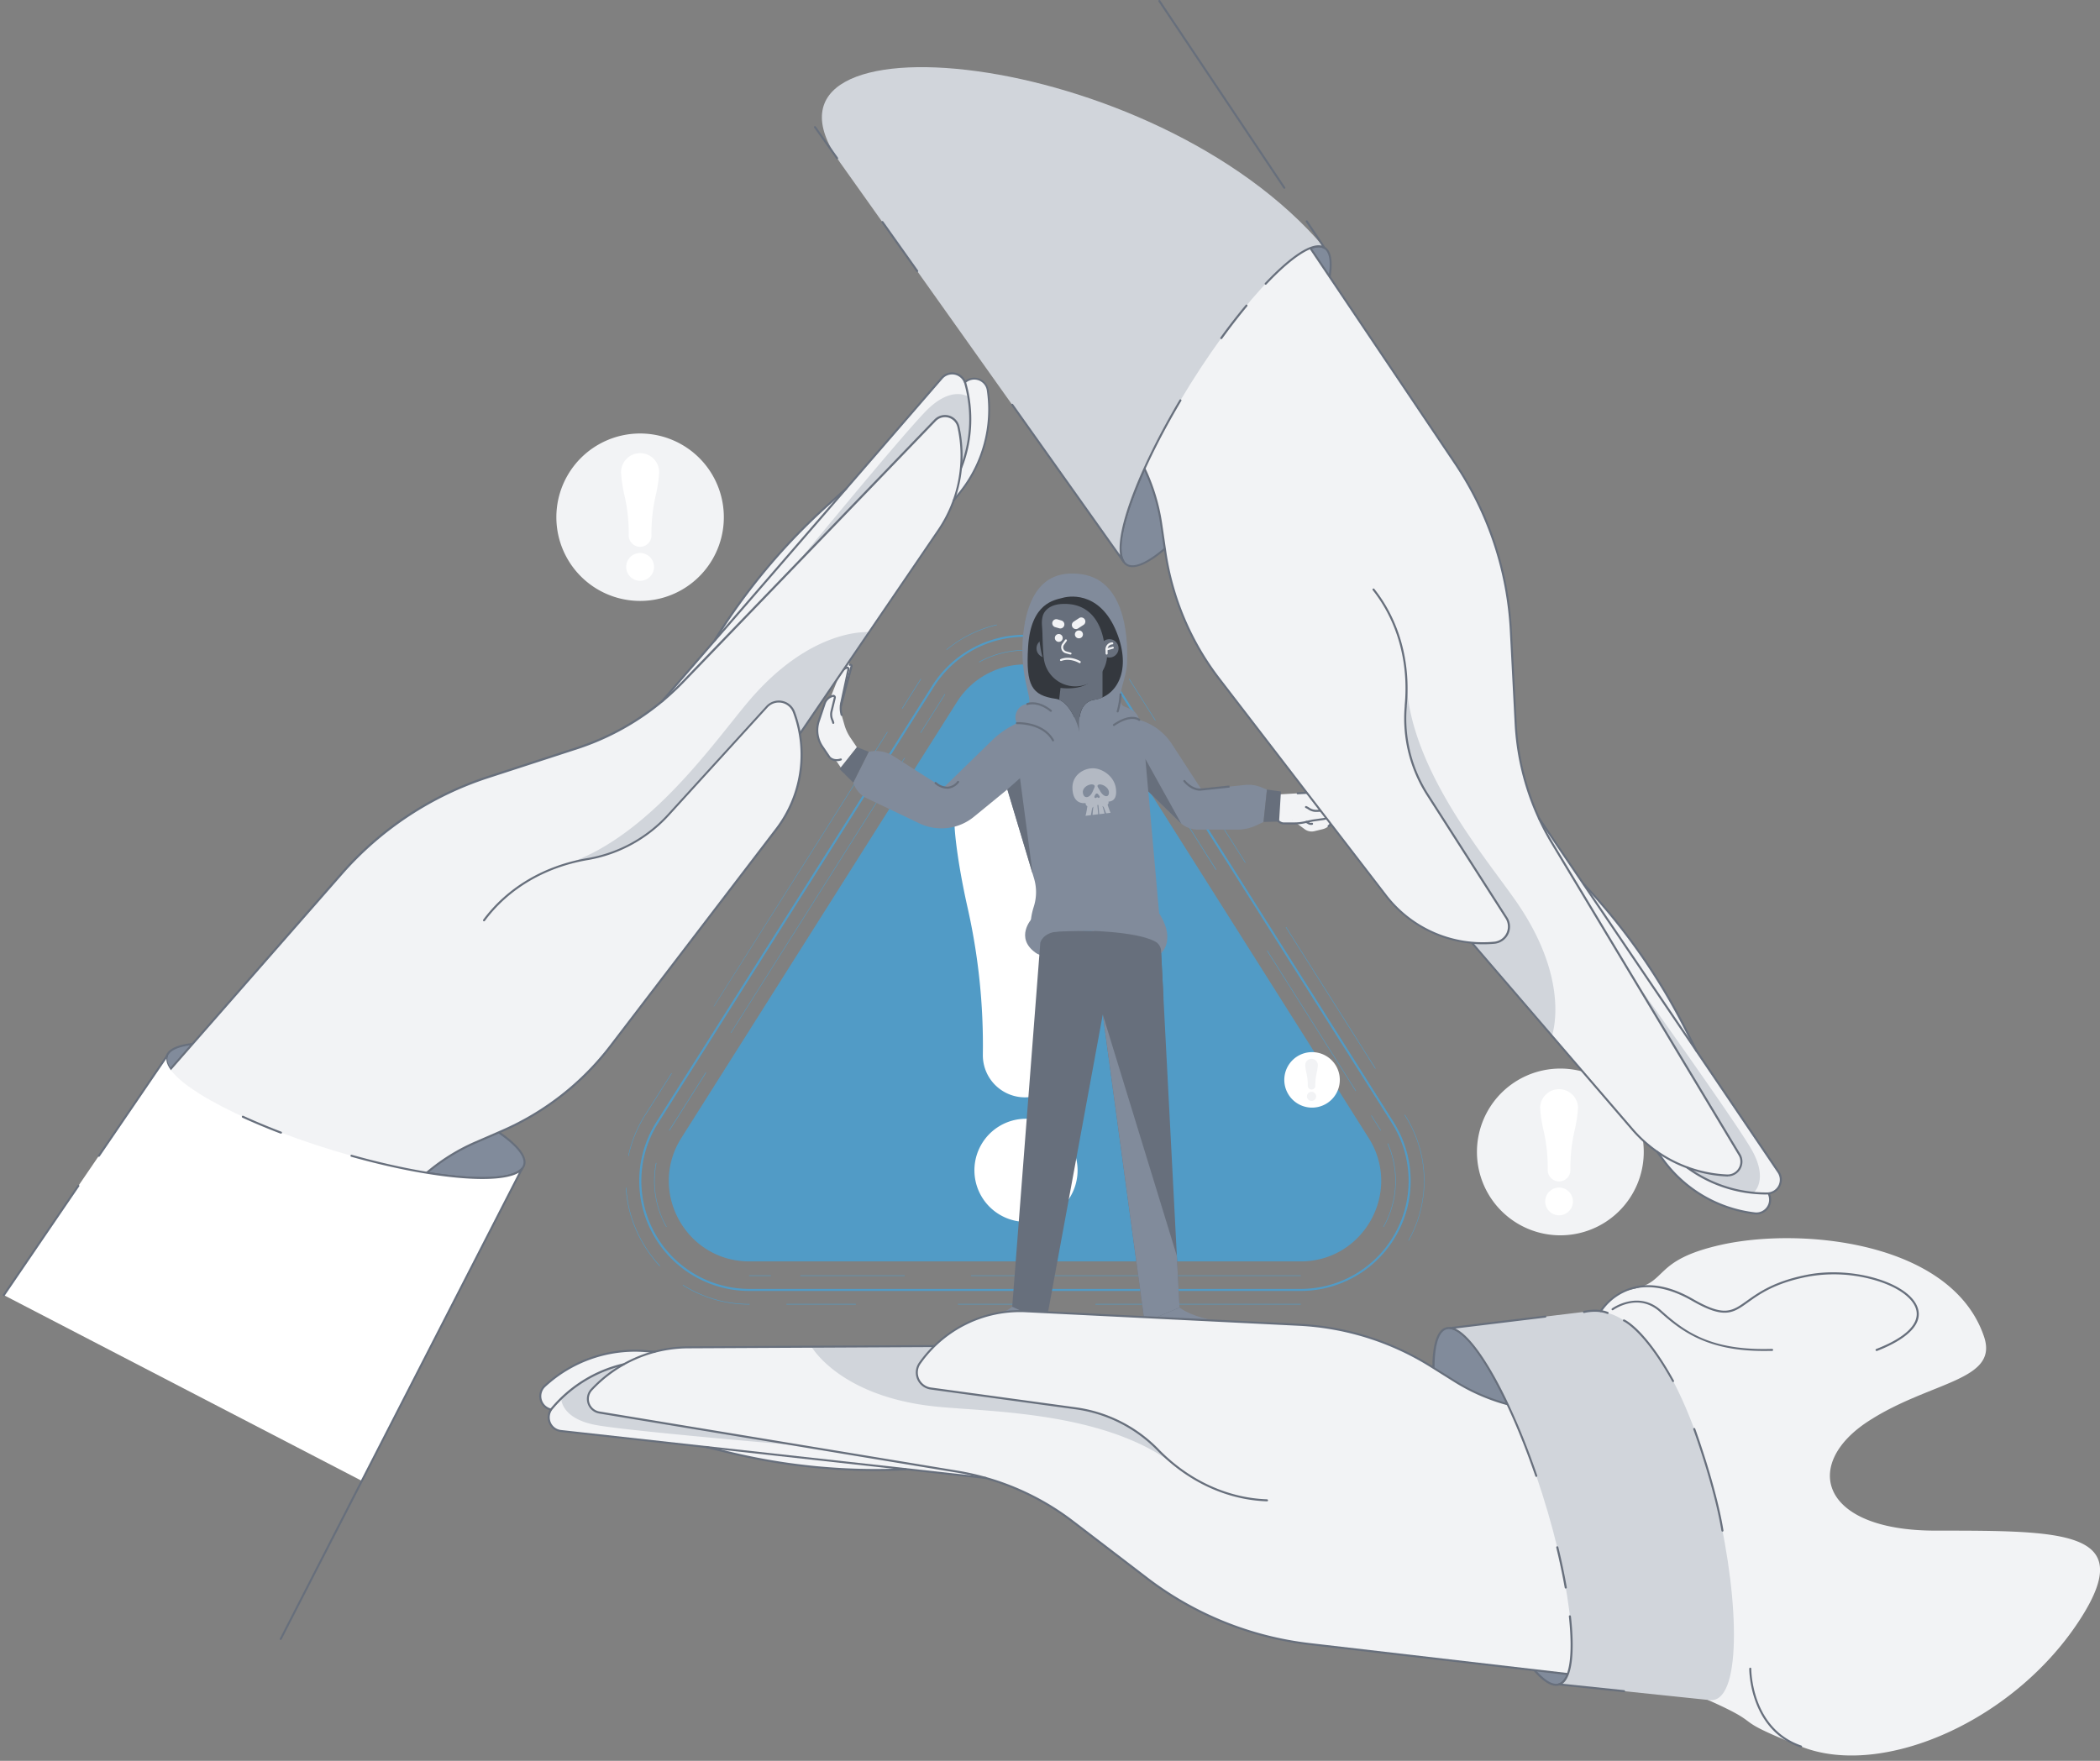 <svg width="217" height="182" fill="none" xmlns="http://www.w3.org/2000/svg"><rect width="100%" height="100%" fill="#808080" stroke="none"/><g clip-path="url(#clip0_8179_31689)"><path d="M161.105 127.683a8.618 8.618 0 1 0 0-17.234 8.618 8.618 0 0 0 0 17.234z" fill="#F2F3F5"/><path d="M163.063 114.476a1.956 1.956 0 0 0-1.959-1.895 1.96 1.96 0 0 0-1.958 1.895c.05.819.174 1.631.368 2.428.3 1.333.441 2.698.42 4.064v.019c.012.302.141.587.36.796a1.167 1.167 0 0 0 1.621 0c.218-.209.347-.494.36-.796v-.019c-.02-1.366.121-2.731.419-4.064.195-.797.318-1.609.369-2.428zm-1.958 11.138a1.432 1.432 0 1 0 0-2.864 1.432 1.432 0 0 0 0 2.864z" fill="#fff"/><path d="M66.144 62.112a8.653 8.653 0 1 0 0-17.306 8.653 8.653 0 0 0 0 17.306z" fill="#F2F3F5"/><path d="M102.331 32.818a.105.105 0 0 1-.049-.011.097.097 0 0 1-.037-.033l-3.935-5.54a.105.105 0 0 1 .101-.171.105.105 0 0 1 .069.049l3.934 5.54c.016.023.023.05.019.078a.112.112 0 0 1-.042.069.108.108 0 0 1-.06.019z" fill="#676F7C"/><path d="M98.887 72.55l-28.48 45.069c-3.498 5.536.48 12.763 7.025 12.763h56.964c6.55 0 10.533-7.227 7.03-12.765l-28.478-45.068a8.313 8.313 0 0 0-7.031-3.872 8.318 8.318 0 0 0-7.03 3.874z" fill="#519BC6"/><path d="M134.396 133.434H77.432a11.37 11.37 0 0 1-9.615-17.45l28.48-45.068a11.372 11.372 0 0 1 19.233 0l28.479 45.068a11.374 11.374 0 0 1-9.617 17.45h.004zM105.917 65.82a11.11 11.11 0 0 0-9.433 5.203L68 116.095a11.165 11.165 0 0 0 9.433 17.13h56.964a11.16 11.16 0 0 0 9.776-5.779 11.164 11.164 0 0 0-.343-11.351L115.35 71.027a11.107 11.107 0 0 0-9.433-5.207z" fill="#519BC6"/><path d="M113.212 84.839a7.295 7.295 0 0 0-14.59 0c0 1.589.51 5.221 1.375 9.036a64.727 64.727 0 0 1 1.564 15.126v.067a4.353 4.353 0 0 0 4.356 4.356 4.356 4.356 0 0 0 4.356-4.356v-.067a64.783 64.783 0 0 1 1.566-15.134c.863-3.807 1.373-7.44 1.373-9.028zm-7.295 41.456a5.33 5.33 0 1 0 0-10.658 5.33 5.33 0 0 0 0 10.658z" fill="#fff"/><path d="M134.396 134.833h-21.184a.03.03 0 0 1-.01-.002.02.02 0 0 1-.009-.005.015.015 0 0 1-.006-.009c-.002-.003-.002-.006-.002-.01 0-.007.002-.014.008-.019a.027.027 0 0 1 .019-.008h21.184a.027.027 0 0 1 .027.027l-.002.01a.015.015 0 0 1-.006.009.04.04 0 0 1-.009.005.036.036 0 0 1-.01.002zm-26.521 0h-8.869a.025.025 0 0 1-.018-.008.026.026 0 0 1-.007-.018l.001-.01a.033.033 0 0 1 .005-.009.076.076 0 0 1 .009-.006.035.035 0 0 1 .01-.002h8.869a.027.027 0 0 1 .027.027c0 .004 0 .007-.002.01a.015.015 0 0 1-.006.009.02.02 0 0 1-.009.005.036.036 0 0 1-.01.002zm-19.453 0h-7.14a.025.025 0 0 1-.017-.008.026.026 0 0 1-.007-.018l.001-.01a.033.033 0 0 1 .005-.009.076.076 0 0 1 .009-.006.035.035 0 0 1 .01-.002h7.14l.01.002a.068.068 0 0 1 .008.006.033.033 0 0 1 .005.009.023.023 0 0 1 .002.01.025.025 0 0 1-.008.018.025.025 0 0 1-.018.008zm-10.983 0a12.742 12.742 0 0 1-6.878-1.979.029.029 0 0 1-.007-.018c0-.007.003-.013.007-.018a.032.032 0 0 1 .019-.007c.007 0 .013.003.019.007a12.686 12.686 0 0 0 6.833 1.966c.007 0 .014.003.02.008a.027.027 0 0 1 .007.02.022.022 0 0 1-.01.015.028.028 0 0 1-.017.006h.007zm56.957-2.954h-34.042a.029.029 0 0 1-.018-.007.024.024 0 0 1-.007-.018.016.016 0 0 1 .001-.01.02.02 0 0 1 .005-.009.024.024 0 0 1 .009-.006c.003-.002.006-.002.01-.002h34.042c.007 0 .014.002.019.008a.027.027 0 0 1 .008.019c0 .007-.004.013-.009.018a.029.029 0 0 1-.018.007zm-40.926 0H82.723a.028.028 0 0 1-.018-.007.025.025 0 0 1-.007-.018l.001-.01a.017.017 0 0 1 .005-.009.017.017 0 0 1 .009-.006c.003-.002.006-.002.01-.002H93.47c.004 0 .007 0 .01.002a.017.017 0 0 1 .009.006.017.017 0 0 1 .005.009.021.021 0 0 1 .001.01.026.026 0 0 1-.007.018.028.028 0 0 1-.018.007zm-13.822 0h-2.216a.028.028 0 0 1-.018-.007.026.026 0 0 1-.007-.018l.001-.01a.017.017 0 0 1 .006-.009.018.018 0 0 1 .008-.006c.003-.002.007-.002.01-.002h2.21c.007 0 .014.002.019.008a.027.027 0 0 1 .008.019.028.028 0 0 1-.007.016.028.028 0 0 1-.014.009zm-11.483-1.027a.03.03 0 0 1-.019 0 13.172 13.172 0 0 1-1.886-2.62 12.747 12.747 0 0 1-1.59-5.461.038.038 0 0 1 .005-.009.078.078 0 0 1 .009-.006.034.034 0 0 1 .01-.002c.014 0 .027 0 .027.025.114 1.906.656 3.76 1.585 5.427a12.921 12.921 0 0 0 1.886 2.61.027.027 0 0 1 0 .038l-.027-.002zm77.393-2.614h-.013a.028.028 0 0 1-.01-.036 12.547 12.547 0 0 0-.388-12.933.032.032 0 0 1-.007-.019c0-.007.003-.014.007-.019a.028.028 0 0 1 .018-.006c.007 0 .013.002.018.006a12.61 12.61 0 0 1 .39 12.996.027.027 0 0 1-.015.011zm-76.697-1.419a.032.032 0 0 1-.013-.005.027.027 0 0 1-.01-.01 9.666 9.666 0 0 1-1.063-6.58.027.027 0 0 1 .012-.017.034.034 0 0 1 .02-.004.03.03 0 0 1 .016.012.027.027 0 0 1 .005.02 9.602 9.602 0 0 0 1.048 6.544.027.027 0 0 1 .001.02.032.032 0 0 1-.012.016l-.004.004zm74.112 0h-.012a.028.028 0 0 1-.012-.016.027.027 0 0 1 .001-.02 9.64 9.64 0 0 0 .436-8.559.027.027 0 0 1-.001-.02.03.03 0 0 1 .014-.015.02.02 0 0 1 .01-.003c.004 0 .008 0 .011.002a.015.015 0 0 1 .009.006c.003.003.004.006.006.01a9.697 9.697 0 0 1-.446 8.608.033.033 0 0 1-.016.007zm-78.034-7.337a.024.024 0 0 1-.017-.011.027.027 0 0 1-.004-.02c.322-1.494.907-2.92 1.727-4.209l2.725-4.298a.025.025 0 0 1 .008-.005.032.032 0 0 1 .01-.002l.01.002a.024.024 0 0 1 .008.005.04.04 0 0 1 .005.009.022.022 0 0 1 .002.009c0 .004 0 .007-.002.01a.022.022 0 0 1-.005.008l-2.725 4.299a12.831 12.831 0 0 0-1.719 4.193.037.037 0 0 1-.01.008.053.053 0 0 1-.013.002zm4.222-2.624l-.008.001-.007-.001-.005-.008a.027.027 0 0 1 0-.02.022.022 0 0 1 .005-.008l3.773-5.966a.032.032 0 0 1 .016-.009.03.03 0 0 1 .019.004c.005.003.01.008.011.014a.029.029 0 0 1 0 .019l-3.773 5.965a.023.023 0 0 1-.015.009.024.024 0 0 1-.016-.004v.004zm73.515 0c-.005 0-.009-.002-.013-.004a.022.022 0 0 1-.01-.009l-.956-1.511a.029.029 0 0 1-.007-.018c0-.006.003-.013.007-.018a.022.022 0 0 1 .008-.005c.003-.002.006-.002.01-.002.003 0 .006 0 .009.002a.022.022 0 0 1 .008.005l.956 1.512a.016.016 0 0 1 .006.008l.002.009a.03.03 0 0 1-.002.01.016.016 0 0 1-.006.008.01.01 0 0 1-.005.006c-.002.002-.005.002-.007.003v.004zm-2.581-4.084a.03.03 0 0 1-.013-.003.028.028 0 0 1-.01-.009l-9.137-14.464a.032.032 0 0 1-.007-.019c0-.007.003-.013.007-.019a.022.022 0 0 1 .008-.005.027.027 0 0 1 .02 0l.008.005 9.137 14.464a.022.022 0 0 1 .005.008c.002.003.002.007.002.01s0 .007-.002.01l-.005.008c0 .003-.001.007-.004.009a.01.01 0 0 1-.009.005zm2.023-2.328a.045.045 0 0 1-.023 0l-9.223-14.588a.023.023 0 0 1-.003-.02.023.023 0 0 1 .011-.015.026.026 0 0 1 .036.008l9.223 14.585.006.008a.036.036 0 0 1 .002.01.036.036 0 0 1-.002.01.055.055 0 0 1-.006.008l-.006.001-.007-.001-.005-.004-.003-.007v.005zm-66.572-3.69h-.015a.03.03 0 0 1 0-.037l17.916-28.374a.027.027 0 0 1 .038 0 .03.03 0 0 1 .006.017.03.03 0 0 1-.006.018l-17.92 28.364a.03.03 0 0 1-.009.008.021.021 0 0 1-.01.004zm-1.768-2.725a.019.019 0 0 1-.014 0 .026.026 0 0 1 0-.035l17.9-28.326a.026.026 0 0 1 .006-.01.027.027 0 0 1 .022-.008c.005 0 .009.002.012.004a.029.029 0 0 1 .008.01.029.029 0 0 1 .004.011.028.028 0 0 1-.009.022L73.795 104.01a.03.03 0 0 1-.008.01.026.026 0 0 1-.013.003l.004.008zm51.866-14.124a.023.023 0 0 1-.012-.003.022.022 0 0 1-.009-.01l-5.219-8.269a.03.03 0 0 1-.004-.02.03.03 0 0 1 .012-.017.028.028 0 0 1 .021-.004.027.027 0 0 1 .017.012l5.226 8.271a.028.028 0 0 1 .006.018.028.028 0 0 1-.006.018l-.032.004zm3.036-.727a.025.025 0 0 1-.013-.003.03.03 0 0 1-.008-.01l-6.079-9.604a.033.033 0 0 1-.007-.02c0-.006.003-.013.007-.018a.028.028 0 0 1 .037 0l6.079 9.607a.024.024 0 0 1 .007.017.024.024 0 0 1-.007.018.023.023 0 0 1-.005.008.025.025 0 0 1-.009.005h-.002zm-11.557-12.758a.024.024 0 0 1-.012-.003.022.022 0 0 1-.009-.01l-2.934-4.634a.023.023 0 0 1-.003-.02.023.023 0 0 1 .011-.015.027.027 0 0 1 .02-.004.03.03 0 0 1 .016.012l2.934 4.635a.024.024 0 0 1 .007.017.024.024 0 0 1-.007.018l-.023.004zm-21.984-.683h-.013a.025.025 0 0 1-.007-.018c0-.003 0-.006.002-.01a.024.024 0 0 1 .005-.007l2.497-3.952a.026.026 0 0 1 .008-.005.026.026 0 0 1 .02 0 .026.026 0 0 1 .013.013.025.025 0 0 1-.006.027l-2.496 3.952a.023.023 0 0 1-.021 0h-.002zm24.246-1.258a.023.023 0 0 1-.012-.003.022.022 0 0 1-.009-.01l-2.696-4.263a.028.028 0 0 1-.006-.018c0-.006.002-.013.006-.017a.027.027 0 0 1 .038 0l2.694 4.263a.028.028 0 0 1 .006.018.028.028 0 0 1-.006.018l-.015.012zm-26.164-1.226h-.015a.028.028 0 0 1-.007-.018c0-.006.003-.012.007-.017l1.92-3.038a.026.026 0 0 1 .026-.012.027.027 0 0 1 .017.01.026.026 0 0 1 .004.02.027.027 0 0 1-.003.01l-1.92 3.037a.023.023 0 0 1-.014.004.023.023 0 0 1-.013-.004l-.002.008zm17.647-4.685h-.012a9.823 9.823 0 0 0-9.652-.126l-.011-.001a.031.031 0 0 1-.009-.005.016.016 0 0 1-.006-.008.028.028 0 0 1-.002-.02.027.027 0 0 1 .012-.016 9.868 9.868 0 0 1 9.701.132.024.024 0 0 1 .007.018.024.024 0 0 1-.007.018.03.03 0 0 1-.019 0l-.002.008zm3.773-.849h-.018a12.642 12.642 0 0 0-8.702-3.435.023.023 0 0 1-.017-.008.025.025 0 0 1-.008-.018l.001-.01.006-.009a.022.022 0 0 1 .008-.006 12.701 12.701 0 0 1 8.755 3.456.031.031 0 0 1 .002.01.032.032 0 0 1-.002.01.018.018 0 0 1-.006.008c-.004 0-.009 0-.013-.002a.024.024 0 0 1-.01-.01l.004.014zm-16.81-.553a.024.024 0 0 1-.02 0 .028.028 0 0 1-.007-.019c0-.007.002-.014.007-.019a12.79 12.79 0 0 1 5.172-2.568.027.027 0 0 1 .031.02.036.036 0 0 1 .002.01.036.036 0 0 1-.004.01.022.022 0 0 1-.017.011 12.704 12.704 0 0 0-5.152 2.546.023.023 0 0 1-.017 0l.004.009z" fill="#519BC6"/><path d="M108.214 95.32l-1.601-.357s-1.78 1.952.396 3.513c2.176 1.562 1.996-5.24 1.996-5.24l-.791 2.083z" fill="#818B9B"/><path d="M108.104 130.682h-3.063v4.57h3.063v-4.57z" fill="#F2F3F5"/><path d="M108.104 134.346h-2.321a1.076 1.076 0 0 0-.803.359c-.884 1.004-2.725 1.507-3.823 1.748a1.912 1.912 0 0 0-1.543 1.698h8.49v-3.805z" fill="#818B9B"/><path d="M99.784 138.103h8.152a.395.395 0 0 1 .398.398v.348h-8.949v-.348a.4.4 0 0 1 .399-.398z" fill="#676F7C"/><path d="M101.157 136.461a1.912 1.912 0 0 0-1.543 1.698h2.515c-.415-1.564-.972-1.698-.972-1.698z" fill="#676F7C"/><path d="M118.272 135.252h3.062v-4.57h-3.062v4.57z" fill="#F2F3F5"/><path d="M118.274 134.346h2.321a1.057 1.057 0 0 1 .802.359c.885 1.004 2.726 1.507 3.824 1.748a1.912 1.912 0 0 1 1.543 1.698h-8.49v-3.805z" fill="#818B9B"/><path d="M126.992 138.847h-8.946v-.348a.398.398 0 0 1 .398-.399h8.152a.398.398 0 0 1 .398.399v.348h-.002z" fill="#676F7C"/><path d="M125.225 136.461a1.912 1.912 0 0 1 1.543 1.698h-2.516c.411-1.564.973-1.698.973-1.698zm-11.271-31.598l4.32 31.816 3.612-1.532-1.941-37.394-12.299-2.222-3.05 39.534 3.507 1.614 5.851-31.816z" fill="#676F7C"/><path d="M115.243 93.542l4.006.12s1.362 1.584 1.375 3.144c.015 1.677-1.203 2.218-2.111 2.637-1.113.511-3.983-1.62-3.983-1.62l-2.857-.342 3.57-3.939zm-1.289 11.322l7.655 24.95.277 5.333-3.612 1.532-4.32-31.815z" fill="#818B9B"/><path d="M109.009 97.51l.839-1.331s7.106-.172 9.537 1.149a1.143 1.143 0 0 1 .591.943l.254 4.905-11.221-5.666z" fill="#676F7C"/><path d="M111.744 59.35c-1.936-.265-4.972-.028-5.869 5.185-.897 5.213 1.159 8.202.275 8.242-1.22.057-1.719 1.887-.61 2.369 1.109.482 6.026 2.545 6.026 2.545s6.377-2.153 6.186-3.134c-.287-1.482-1.597-1.314-1.842-1.74-.541-.941.501-2.67.555-4.301.055-1.501.226-8.492-4.721-9.167z" fill="#818B9B"/><path d="M109.759 61.806c-.74.21-3.249.484-3.523 5.064-.241 4.01.377 5.002 2.869 5.362 1.508.21 2.465 3.069 2.484 3.704 0 0-.639-3.29 1.503-3.61 2.143-.318 3.817-2.77 2.428-6.626-1.585-4.393-4.694-4.205-5.761-3.894z" fill="#34383E"/><path d="M108.055 67.964a.948.948 0 1 0 0-1.896.948.948 0 0 0 0 1.896z" fill="#676F7C"/><path d="M107.389 66.07s.232 1.991.499 2.119c.266.128.79-.33.79-.33l-.365-2.158-.924.369z" fill="#34383E"/><path d="M130.916 81.61l-.57-.232a3.578 3.578 0 0 0-1.715-.243l-4.477.476-3.1-4.77a5.97 5.97 0 0 0-3.002-2.324l-1.597-.555-10.54.337-1.335.713a9.091 9.091 0 0 0-2.075 1.517l-5.031 4.91-5.159-3.287a3.355 3.355 0 0 0-2.543-.447l-1.597 3.184a2.674 2.674 0 0 0 1.404 1.625l5.423 2.591a5.297 5.297 0 0 0 5.633-.68l3.456-2.827 2.763 9.21c.28.944.271 1.95-.025 2.89-.386 1.236-.644 2.88.79 2.724 2.224-.239 5.48-.19 5.48-.19l-.189-.153 6.865-1.694-1.115-12.577 3.245 3.175c.499.49 1.171.766 1.872.766h4.091a4.61 4.61 0 0 0 1.979-.447l.719-.342.35-3.35z" fill="#818B9B"/><path d="M110.057 67.166l-.614 5.163c1.144.478 1.914 2.425 2.096 3.301-.096-.824-.193-3.043 1.547-3.303.292-.034.575-.118.839-.248v-4.523l-3.868-.39z" fill="#676F7C"/><path d="M112.514 69.47v1.117s-.937.794-3.1.496l-.133-1.215 3.233-.398z" fill="#34383E"/><path d="M114.35 67.038a7.801 7.801 0 0 0-.197-.767v.767s-.105-4.821-4.402-4.612c-1.467.072-1.887.877-1.991 1.214a2.751 2.751 0 0 0-.095.912c.017.302.044.601.053.903.019.797.069 2.206.161 2.725a3.287 3.287 0 0 0 2.522 2.685 3.283 3.283 0 0 0 3.941-3.835l.008.008z" fill="#676F7C"/><path d="M110.619 67.65h-.027l-.464-.126a.628.628 0 0 1-.436-.404.641.641 0 0 1 .082-.59l.281-.391a.103.103 0 0 1 .069-.05.104.104 0 0 1 .125.09.104.104 0 0 1-.003.043.128.128 0 0 1-.021.038l-.281.398a.436.436 0 0 0 .239.67l.463.127a.105.105 0 0 1 .064.048.108.108 0 0 1 .012.08.115.115 0 0 1-.041.05.111.111 0 0 1-.062.017zm.952.895a.103.103 0 0 1-.055-.017c-.01 0-.935-.563-1.84-.21a.106.106 0 0 1-.08-.001.107.107 0 0 1-.057-.057.11.11 0 0 1 .002-.08.109.109 0 0 1 .057-.056c1.004-.4 1.987.193 2.027.21a.103.103 0 0 1 .048.065.106.106 0 0 1-.012.08.11.11 0 0 1-.09.067zm-.093-2.57a.405.405 0 1 0 0-.809.405.405 0 0 0 0 .81zm-2.071.369a.405.405 0 1 0 0-.81.405.405 0 0 0 0 .81zm1.774-1.323a.421.421 0 0 1-.402-.299.417.417 0 0 1 .171-.47l.583-.381a.42.42 0 0 1 .459.7l-.583.381a.419.419 0 0 1-.228.07zm-1.612-.063a.458.458 0 0 1-.116-.016l-.431-.124a.42.42 0 0 1 .23-.807l.434.126a.42.42 0 0 1-.117.822z" fill="#F2F3F5"/><path d="M114.637 67.964a.948.948 0 1 0 0-1.896.948.948 0 0 0 0 1.896z" fill="#676F7C"/><path d="M114.352 67.658a.106.106 0 0 1-.105-.103l-.012-.419a.72.72 0 0 1 .696-.742.109.109 0 0 1 .109.1.114.114 0 0 1-.007.042.1.1 0 0 1-.022.035.096.096 0 0 1-.034.024.1.1 0 0 1-.04.009.512.512 0 0 0-.493.526l.013.42a.137.137 0 0 1-.006.04.1.1 0 0 1-.022.035.103.103 0 0 1-.073.034h-.004z" fill="#F2F3F5"/><path d="M114.339 67.23a.106.106 0 0 1-.105-.119.107.107 0 0 1 .078-.086l.652-.178a.105.105 0 0 1 .128.074.093.093 0 0 1 .003.04.09.09 0 0 1-.013.04.092.092 0 0 1-.027.03.101.101 0 0 1-.036.017l-.652.179a.066.066 0 0 1-.028.004zm-27.392 2.118l-.032.1c-.065.09-.119.187-.16.29l-.888 2.234v.02a1.214 1.214 0 0 0-.66.725l-.606 1.806a3.008 3.008 0 0 0 .36 2.64l.736 1.09c.095.13.237.22.397.249.17.04.32.142.419.287l.807 1.193 1.932-1.7-1.373-2.027a4.648 4.648 0 0 1-.618-1.323l-.302-1.048a2.53 2.53 0 0 1-.084-.945l.72-2.673-.512 1.908a6.18 6.18 0 0 0 .48-1.677l.031-.23.376-1.393a.137.137 0 0 0-.096-.165.137.137 0 0 0-.07 0 .136.136 0 0 0-.193-.14 1.304 1.304 0 0 0-.664.779z" fill="#F2F3F5"/><path d="M86.446 78.674a1.047 1.047 0 0 1-.839-.373l-.731-1.08a3.13 3.13 0 0 1-.371-2.725l.603-1.807a1.312 1.312 0 0 1 .935-.861.264.264 0 0 1 .321.318l-.338 1.394c-.067.28-.04.575.078.839.046.1.08.206.103.314a.103.103 0 0 1-.08.124.105.105 0 0 1-.126-.08 1.447 1.447 0 0 0-.088-.274 1.496 1.496 0 0 1-.09-.965l.34-1.402a.052.052 0 0 0-.015-.05.056.056 0 0 0-.052-.015 1.106 1.106 0 0 0-.786.725l-.606 1.807a2.918 2.918 0 0 0 .348 2.547l.731 1.08c.065.098.44.419 1.072.21a.105.105 0 0 1 .1.179.104.104 0 0 1-.035.02 1.47 1.47 0 0 1-.474.075zm.524-4.679a.102.102 0 0 1-.1-.075 2.669 2.669 0 0 1-.045-1.273l.744-3.502a.028.028 0 0 0 0-.017.028.028 0 0 0-.01-.013.025.025 0 0 0-.016-.005 1.21 1.21 0 0 0-.69.678.105.105 0 0 1-.196-.075 1.426 1.426 0 0 1 .795-.793.241.241 0 0 1 .323.275l-.745 3.503c-.08.388-.067.79.04 1.171a.103.103 0 0 1-.035.11.102.102 0 0 1-.036.018c-.01.002-.02 0-.03-.002z" fill="#676F7C"/><path d="M86.886 73.043h-.021a.105.105 0 0 1-.073-.13l1.092-4.066a.027.027 0 0 0 0-.03.027.027 0 0 0-.03 0 .105.105 0 1 1-.067-.199.242.242 0 0 1 .308.162.24.24 0 0 1 0 .128l-1.094 4.066a.102.102 0 0 1-.115.07zm1.658 4.178l-1.796 2.264 1.425 1.404 1.597-3.184-1.226-.484z" fill="#676F7C"/><path d="M136.532 82.317a2.707 2.707 0 0 0-1.509-.371l-3.906.224-.331 2.553h.937a.628.628 0 0 1 .447.195c.111.113.261.18.419.187H133.995l.818.6a1.215 1.215 0 0 0 .996.21l.865-.21a1.408 1.408 0 0 0 1.074-1.206l.048-.42a1.465 1.465 0 0 0-.709-1.427l-.555-.335zm-2.983 2.448l.042.032c-.023 0-.04-.01-.042-.032z" fill="#F2F3F5"/><path d="M133.788 85.214h-1.174c-.186 0-.765-.17-.977-.922a.109.109 0 0 1 .037-.112.1.1 0 0 1 .037-.018.103.103 0 0 1 .079.009.107.107 0 0 1 .049.062c.18.64.658.771.775.771h1.157c.333 0 .666-.035.992-.105l.838-.182 1.132-.16a1.106 1.106 0 0 0 .857-.639.05.05 0 0 0 .008-.026.05.05 0 0 0-.008-.026.041.041 0 0 0-.019-.02.045.045 0 0 0-.027-.005l-1.44.078a1.45 1.45 0 0 1-.918-.254 1.382 1.382 0 0 0-.268-.149.098.098 0 0 1-.059-.057.097.097 0 0 1 0-.082.098.098 0 0 1 .059-.057.104.104 0 0 1 .082.003c.108.046.211.102.308.17.231.155.508.229.786.21l1.438-.076a.26.26 0 0 1 .232.113.261.261 0 0 1 .024.258 1.319 1.319 0 0 1-1.019.761l-1.126.16-.838.18a4.9 4.9 0 0 1-1.017.115z" fill="#676F7C"/><path d="M132.363 81.81l-.189 3.108-1.612.04.354-3.347 1.447.199z" fill="#676F7C"/><path d="M115.298 81.426c-.183-1.157-1.298-1.928-2.204-2.006-.985-.086-2.293.612-2.276 2.014.013 1.017.457 1.665 1.365 1.575a.225.225 0 0 0 0 .073.303.303 0 0 0 .178.247 8.864 8.864 0 0 1-.189.996l.554-.07.111-.628a.418.418 0 0 1 .144-.25c-.021.177-.05.42-.084.858l.581-.073-.084-.959h.105l.09.954.547-.069c-.1-.394-.17-.629-.22-.784.08.048.141.122.172.21l.21.555.457-.056a8.824 8.824 0 0 1-.304-.85.274.274 0 0 0 .088-.307c.681-.034.891-.602.759-1.43zm-3.4.511c-.082-.654.913-1.048 1.178-.767.107.111 0 .254-.16.63-.302.733-.937.8-1.018.137zm1.716.495c-.136.103-.163-.031-.243-.027-.079.004-.084.14-.241.05-.103-.056 0-.251.099-.383a.14.14 0 0 1 .171-.04.14.14 0 0 1 .049.04c.113.117.247.295.165.36zm.086-.64c-.209-.37-.35-.51-.266-.628.21-.262 1.117.124 1.155.702.038.579-.495.593-.893-.073h.004z" fill="#B3B9C3"/><path d="M104.091 81.594l1.31-1.164 1.308 9.892-2.618-8.728zm14.565.211l-.298-3.356 3.723 6.708-3.425-3.352zm-20.81-.282a2.01 2.01 0 0 1-1.242-.516.103.103 0 0 1-.031-.075.105.105 0 0 1 .104-.105.103.103 0 0 1 .073.031c.322.291.74.454 1.174.457a1.422 1.422 0 0 0 1.002-.566.104.104 0 0 1 .111-.032.102.102 0 0 1 .036.02.102.102 0 0 1 .013.146 1.625 1.625 0 0 1-1.151.642l-.088-.002z" fill="#676F7C"/><path d="M106.709 96.533l.793.876s.262-.95 1.652-1.109c1.389-.159.151-1.276.151-1.276l-2.596 1.51z" fill="#818B9B"/><path d="M135.467 85.264a.589.589 0 0 1-.283-.075l-.245-.14a.097.097 0 0 1-.031-.027.087.087 0 0 1-.018-.037.094.094 0 0 1-.003-.04.106.106 0 0 1 .014-.04.105.105 0 0 1 .142-.039l.246.14a.358.358 0 0 0 .262.038.107.107 0 0 1 .081.014.11.11 0 0 1 .048.067.11.11 0 0 1-.014.081.106.106 0 0 1-.067.048.551.551 0 0 1-.132.01zm1.824.23a.108.108 0 0 1-.102-.075c-.004-.013-.005-.027-.004-.04a.13.13 0 0 1 .012-.04.108.108 0 0 1 .027-.03c.366-.296.542-.84.484-1.514a1.359 1.359 0 0 0-.658-1.048l-.742-.438a1.946 1.946 0 0 0-1.088-.267l-1.118.057a.099.099 0 0 1-.078-.025.112.112 0 0 1-.024-.034.117.117 0 0 1-.007-.042.11.11 0 0 1 .006-.04.103.103 0 0 1 .053-.06.106.106 0 0 1 .04-.009l1.117-.056c.422-.021.841.081 1.205.295l.738.434a1.574 1.574 0 0 1 .765 1.216c.065.738-.14 1.354-.561 1.696a.108.108 0 0 1-.065.02zm-13.286-3.77c-.954 0-1.677-.893-1.704-.935a.106.106 0 0 1-.022-.077.103.103 0 0 1 .039-.07.102.102 0 0 1 .076-.022.103.103 0 0 1 .07.039s.763.943 1.677.838l2.899-.306.023.21-2.899.308a.83.83 0 0 1-.159.015z" fill="#676F7C"/><path d="M130.288 44.263c5.645-9.041 8.588-17.39 6.573-18.648-2.015-1.259-8.225 5.05-13.87 14.092-5.645 9.041-8.588 17.39-6.573 18.648 2.015 1.259 8.225-5.05 13.87-14.092z" fill="#818B9B"/><path d="M117.023 58.62a1.206 1.206 0 0 1-.656-.174c-2.097-1.308.777-9.563 6.54-18.792 5.762-9.23 11.919-15.433 14.013-14.125 2.096 1.308-.778 9.563-6.54 18.79-5.247 8.404-10.815 14.3-13.357 14.3zm19.236-33.047c-1.048 0-2.775 1.162-4.892 3.312-2.616 2.656-5.557 6.524-8.282 10.89-2.725 4.366-4.911 8.708-6.15 12.22-1.206 3.422-1.373 5.713-.457 6.29.916.576 2.899-.585 5.45-3.168 2.614-2.658 5.557-6.525 8.282-10.9 2.725-4.375 4.911-8.706 6.15-12.22 1.205-3.422 1.373-5.71.457-6.29a1.03 1.03 0 0 0-.558-.134z" fill="#676F7C"/><path d="M133.549 22.892l-31.325 8.723 11.516 10.657a20.123 20.123 0 0 1 6.245 11.839l.436 2.947a28.253 28.253 0 0 0 5.557 13.107l5.009 6.515 12.183 15.843a12.733 12.733 0 0 0 9.027 4.924l.052.189 16.438 19.121a13.665 13.665 0 0 0 2.568 2.306l.667.901a13.683 13.683 0 0 0 9.407 5.45 1.414 1.414 0 0 0 1.581-1.309 1.419 1.419 0 0 0-.149-.741l-.059-.023c.249-.017.488-.099.694-.239a1.41 1.41 0 0 0 .621-1.274 1.413 1.413 0 0 0-.239-.694l-8.473-12.51-1.096-2.167a64.395 64.395 0 0 0-10.507-15.007l-4.67-6.865a26.637 26.637 0 0 1-2.406-9.668l-.505-9.747a34.177 34.177 0 0 0-5.719-17.22l-16.853-25.058z" fill="#F2F3F5"/><path d="M178.468 121.499a1.418 1.418 0 0 0 1.481-1.423 1.426 1.426 0 0 0-.202-.728l-10.787-17.937s9.996 13.959 11.948 17.256c1.951 3.297.285 4.624.285 4.624s-3.281-.031-6.857-2.62c1.325.491 2.72.771 4.132.828zm-24.06-24.058a1.681 1.681 0 0 0 1.343-.93 1.678 1.678 0 0 0-.085-1.632l-8.133-12.709a14.57 14.57 0 0 1-2.275-9.16c.073-.696.106-1.396.097-2.096.628 8.953 8.288 17.878 11.355 22.316 5.71 8.265 3.649 13.847 3.649 13.847l-8.286-9.642a12.75 12.75 0 0 0 2.333 0l.002.006z" fill="#D1D5DB"/><path d="M178.533 121.604h-.065a13.853 13.853 0 0 1-9.852-4.786l-16.579-19.285a12.757 12.757 0 0 1-8.942-4.955l-17.204-22.356a28.461 28.461 0 0 1-5.577-13.158l-.434-2.947a20.09 20.09 0 0 0-6.211-11.774l-11.655-10.787 31.579-8.79.042.061 16.853 25.058a34.277 34.277 0 0 1 5.737 17.273l.505 9.747a26.648 26.648 0 0 0 3.757 12.204l19.348 32.178a1.52 1.52 0 0 1 .019 1.531 1.525 1.525 0 0 1-1.321.775v.011zm-26.202-24.037l16.44 19.115a13.637 13.637 0 0 0 4.362 3.356 13.644 13.644 0 0 0 5.335 1.356 1.319 1.319 0 0 0 1.371-1.317c0-.238-.065-.471-.187-.674l-19.345-32.179a26.843 26.843 0 0 1-3.786-12.3l-.505-9.75a34.064 34.064 0 0 0-5.702-17.172l-16.811-24.994-31.07 8.657 11.378 10.529a20.31 20.31 0 0 1 6.276 11.9l.434 2.947a28.24 28.24 0 0 0 5.542 13.062l17.189 22.355a12.555 12.555 0 0 0 11.145 4.878 1.562 1.562 0 0 0 1.263-.87 1.567 1.567 0 0 0-.085-1.53l-8.131-12.705a14.73 14.73 0 0 1-2.291-9.223v-.092c.42-4.459-.748-8.691-3.303-11.917a.086.086 0 0 1-.019-.036.094.094 0 0 1-.004-.041.107.107 0 0 1 .116-.093.102.102 0 0 1 .07.04c2.589 3.268 3.773 7.546 3.354 12.066v.092a14.51 14.51 0 0 0 2.258 9.093l8.131 12.705a1.786 1.786 0 0 1 .099 1.738 1.784 1.784 0 0 1-1.435.987 13.14 13.14 0 0 1-2.094.017h.005z" fill="#676F7C"/><path d="M175.305 108.729a.102.102 0 0 1-.092-.057l-1.099-2.169a64.268 64.268 0 0 0-10.481-14.982.117.117 0 0 1-.028-.034.126.126 0 0 1-.011-.043.095.095 0 0 1 .008-.044.106.106 0 0 1 .107-.065.103.103 0 0 1 .042.014.098.098 0 0 1 .033.03 64.437 64.437 0 0 1 10.525 15.029l1.09 2.174a.106.106 0 0 1 .005.08.106.106 0 0 1-.051.061c-.015.006-.032.008-.048.006zm6.196 16.803c-.061 0-.123-.004-.184-.013a13.826 13.826 0 0 1-9.481-5.49l-.667-.901a.104.104 0 0 1-.017-.037.096.096 0 0 1-.002-.041.106.106 0 0 1 .013-.039.104.104 0 0 1 .065-.048.1.1 0 0 1 .042-.002.088.088 0 0 1 .038.014.1.1 0 0 1 .031.027l.667.902a13.621 13.621 0 0 0 9.334 5.408 1.312 1.312 0 0 0 1.23-.554 1.319 1.319 0 0 0 .097-1.345.097.097 0 0 1-.007-.08.103.103 0 0 1 .053-.061.103.103 0 0 1 .079-.005.11.11 0 0 1 .061.051 1.522 1.522 0 0 1-.611 2.016 1.527 1.527 0 0 1-.741.198z" fill="#676F7C"/><path d="M182.474 123.465a13.877 13.877 0 0 1-8.198-2.708.104.104 0 0 1-.021-.147.104.104 0 0 1 .068-.041.102.102 0 0 1 .078.018 13.722 13.722 0 0 0 8.211 2.668 1.311 1.311 0 0 0 1.152-.704 1.316 1.316 0 0 0-.077-1.348l-24.749-36.57c-.016-.023-.021-.052-.016-.08a.104.104 0 0 1 .123-.082.106.106 0 0 1 .067.045l24.749 36.561a1.517 1.517 0 0 1 .086 1.568 1.522 1.522 0 0 1-1.343.812l-.13.008z" fill="#676F7C"/><path d="M86.787 16.77L116.1 58.038c-1.314-1.987 1.602-9.852 6.895-18.329 5.645-9.04 11.856-15.35 13.87-14.093C119.234 4.746 75.415.748 86.787 16.77z" fill="#D1D5DB"/><path d="M132.71 19.511a.11.11 0 0 1-.05-.013.113.113 0 0 1-.038-.035L119.714.163a.106.106 0 0 1-.015-.079.105.105 0 0 1 .044-.067.107.107 0 0 1 .079-.015.104.104 0 0 1 .066.044l12.908 19.302a.096.096 0 0 1 .019.079.09.09 0 0 1-.015.038.09.09 0 0 1-.029.03.106.106 0 0 1-.061.016zm-1.926 9.922a.107.107 0 0 1-.071-.03.097.097 0 0 1-.023-.034.111.111 0 0 1-.008-.04c0-.014.003-.028.008-.04a.097.097 0 0 1 .023-.035c2.641-2.796 4.702-4.146 5.869-3.865l-1.631-2.438a.11.11 0 0 1-.022-.082.118.118 0 0 1 .016-.04.106.106 0 0 1 .07-.047.109.109 0 0 1 .044.002c.014.003.027.01.038.019a.1.1 0 0 1 .028.033l1.822 2.725a.105.105 0 0 1-.074.163.107.107 0 0 1-.069-.017c-.983-.611-3.144.732-5.946 3.694a.11.11 0 0 1-.074.032zm-4.586 5.615a.109.109 0 0 1-.061-.019.106.106 0 0 1-.041-.068.104.104 0 0 1 .018-.078 60.846 60.846 0 0 1 2.601-3.354.106.106 0 0 1 .072-.046.103.103 0 0 1 .082.022.1.1 0 0 1 .027.034.09.09 0 0 1 .011.042.09.09 0 0 1-.007.043.103.103 0 0 1-.023.037 66.97 66.97 0 0 0-2.593 3.354.108.108 0 0 1-.086.033zM116.1 58.144a.1.1 0 0 1-.047-.012.106.106 0 0 1-.037-.032l-11.503-16.2a.108.108 0 0 1-.019-.078.104.104 0 0 1 .188-.044l11.064 15.58c-.449-2.604 1.968-9.003 6.142-16.032a.105.105 0 0 1 .063-.049.102.102 0 0 1 .079.014.097.097 0 0 1 .031.026c.009.011.015.023.018.037a.094.094 0 0 1 .003.04.106.106 0 0 1-.014.04c-4.612 7.768-7.085 14.727-5.88 16.546.015.023.021.051.016.078a.112.112 0 0 1-.043.067.11.11 0 0 1-.061.019zM94.778 28.116a.103.103 0 0 1-.086-.044l-3.593-5.058a.105.105 0 1 1 .172-.122l3.593 5.059a.107.107 0 0 1-.025.146.109.109 0 0 1-.061.02z" fill="#676F7C"/><path d="M54.158 120.419c.693-2.273-7.012-6.632-17.208-9.738-10.197-3.106-19.024-3.781-19.716-1.509-.692 2.273 7.013 6.633 17.21 9.738 10.195 3.106 19.022 3.781 19.714 1.509z" fill="#818B9B"/><path d="M49.828 121.882c-3.667 0-9.245-.987-15.416-2.867-4.938-1.505-9.451-3.354-12.709-5.19-3.297-1.866-4.92-3.528-4.57-4.679.353-1.151 2.627-1.625 6.402-1.335 3.731.285 8.506 1.27 13.445 2.775 10.408 3.171 17.998 7.506 17.277 9.869-.302.962-1.912 1.427-4.43 1.427zm-28.299-13.946c-2.448 0-3.949.443-4.192 1.271-.315 1.031 1.316 2.647 4.473 4.435 3.243 1.834 7.741 3.673 12.665 5.171 4.924 1.499 9.68 2.484 13.401 2.765 3.616.277 5.87-.157 6.186-1.188.316-1.032-1.316-2.648-4.473-4.434-3.243-1.836-7.742-3.674-12.666-5.173-4.923-1.499-9.682-2.484-13.398-2.767a27.918 27.918 0 0 0-1.99-.08h-.006z" fill="#676F7C"/><path d="M16.404 111.892l15.61 29.181 7.303-13.887a20.136 20.136 0 0 1 9.817-9.1l2.725-1.184a28.268 28.268 0 0 0 11.216-8.769l4.994-6.529 12.145-15.87a12.738 12.738 0 0 0 2.412-9.993l.168-.1L96.99 54.805a13.698 13.698 0 0 0 1.57-3.082l.695-.878a13.674 13.674 0 0 0 2.823-10.5 1.417 1.417 0 0 0-2.352-.851v.063a1.417 1.417 0 0 0-2.41-.463l-9.891 11.424-1.818 1.618A64.352 64.352 0 0 0 73.841 66.18l-5.418 6.29a26.692 26.692 0 0 1-8.712 4.833l-9.284 3.016A34.169 34.169 0 0 0 35.3 90.308l-18.895 21.584z" fill="#F2F3F5"/><path d="M99.035 44.12a1.42 1.42 0 0 0-2.406-.677L82.104 58.515S92.993 45.238 95.67 42.498c2.677-2.74 4.402-1.478 4.402-1.478s.819 3.178-.75 7.303a13.45 13.45 0 0 0-.286-4.203zM82.044 73.6a1.678 1.678 0 0 0-2.8-.547L69.084 84.199a14.554 14.554 0 0 1-8.257 4.572c-.694.112-1.381.263-2.058.453 8.479-2.935 15.113-12.644 18.603-16.755 6.498-7.661 12.426-7.127 12.426-7.127l-7.154 10.502a12.656 12.656 0 0 0-.601-2.245z" fill="#D1D5DB"/><path d="M32.014 141.299l-15.736-29.422.048-.054 18.885-21.591a34.258 34.258 0 0 1 15.193-10.02l9.282-3.018A26.652 26.652 0 0 0 70.498 70.4l26.055-27.04a1.524 1.524 0 0 1 2.585.727 13.836 13.836 0 0 1-2.063 10.76L82.76 75.881a12.758 12.758 0 0 1-2.465 9.92l-17.13 22.394A28.437 28.437 0 0 1 51.907 117l-2.725 1.185a20.101 20.101 0 0 0-9.77 9.053l-7.398 14.061zM16.53 111.907l15.482 28.944 7.213-13.712a20.331 20.331 0 0 1 9.865-9.149l2.725-1.185a28.223 28.223 0 0 0 11.176-8.734l17.13-22.406a12.565 12.565 0 0 0 1.818-12.03 1.565 1.565 0 0 0-2.62-.514L69.165 84.266a14.726 14.726 0 0 1-8.316 4.612l-.09.015c-4.417.746-8.2 2.976-10.653 6.288a.106.106 0 1 1-.17-.126c2.486-3.354 6.318-5.609 10.787-6.364l.09-.014a14.519 14.519 0 0 0 8.197-4.54l10.16-11.148a1.774 1.774 0 0 1 2.974.58c.242.656.43 1.33.562 2.017l14.197-20.838a13.634 13.634 0 0 0 2.032-10.596 1.314 1.314 0 0 0-2.23-.63L70.648 70.565a26.86 26.86 0 0 1-10.9 6.848l-9.282 3.018a34.06 34.06 0 0 0-15.093 9.96L16.53 111.906z" fill="#676F7C"/><path d="M73.85 66.281a.118.118 0 0 1-.057-.017.107.107 0 0 1-.033-.144 64.561 64.561 0 0 1 11.784-14.062l1.811-1.622a.103.103 0 0 1 .147 0 .1.1 0 0 1 0 .147l-1.809 1.622a64.368 64.368 0 0 0-11.739 14.017.105.105 0 0 1-.104.06zm24.71-14.457a.107.107 0 0 1-.084-.172l.698-.876a13.622 13.622 0 0 0 2.8-10.42 1.312 1.312 0 0 0-1.551-1.098c-.234.045-.45.153-.627.311a.105.105 0 0 1-.178-.074.104.104 0 0 1 .032-.074 1.523 1.523 0 0 1 2.515.914 13.829 13.829 0 0 1-2.845 10.58l-.679.86a.11.11 0 0 1-.082.049z" fill="#676F7C"/><path d="M68.419 72.582a.105.105 0 0 1-.07-.025.107.107 0 0 1-.01-.149L97.231 39.02a1.524 1.524 0 0 1 2.63.598c.802 2.889.647 5.96-.442 8.753a.106.106 0 0 1-.096.067.105.105 0 0 1-.04-.008.104.104 0 0 1-.059-.055.101.101 0 0 1 0-.081 13.67 13.67 0 0 0 .428-8.63 1.313 1.313 0 0 0-2.26-.507L68.5 72.547a.106.106 0 0 1-.081.035z" fill="#676F7C"/><path d="M37.395 153.069l16.539-32.254c-1.578 1.789-9.934 1.011-19.495-1.901-10.195-3.106-17.899-7.466-17.207-9.737L.397 133.868" fill="#fff"/><path d="M29.01 117.162h-.037a67.278 67.278 0 0 1-3.924-1.64.104.104 0 0 1-.051-.139.108.108 0 0 1 .058-.055.106.106 0 0 1 .08.004 67.566 67.566 0 0 0 3.912 1.633c.028.005.053.02.069.044a.106.106 0 0 1-.106.165v-.012zm0 52.339a.13.13 0 0 1-.048 0 .107.107 0 0 1-.044-.142l24.697-48.152c-2.14 1.285-9.16.646-17.322-1.643a.1.1 0 0 1-.064-.049.102.102 0 0 1-.01-.079.105.105 0 0 1 .128-.073c8.701 2.437 16.063 3.02 17.507 1.383a.11.11 0 0 1 .139-.017.104.104 0 0 1 .034.135l-24.924 48.581a.111.111 0 0 1-.039.04.103.103 0 0 1-.054.016zm-18.79-49.933a.096.096 0 0 1-.058-.019.099.099 0 0 1-.045-.066.105.105 0 0 1 .017-.078l7.014-10.288a.104.104 0 0 1 .19.04.106.106 0 0 1-.016.079l-7.016 10.286a.103.103 0 0 1-.086.046zM.398 133.973a.1.1 0 0 1-.06-.027.104.104 0 0 1-.027-.145l7.698-11.29a.104.104 0 0 1 .067-.044.1.1 0 0 1 .079.016.102.102 0 0 1 .044.067.103.103 0 0 1-.016.078l-7.7 11.299a.104.104 0 0 1-.086.046zM108.812 76.63a.101.101 0 0 1-.052-.015.105.105 0 0 1-.038-.04c-1.008-1.817-3.61-1.727-3.637-1.725a.108.108 0 0 1-.074-.028.106.106 0 0 1-.035-.072.1.1 0 0 1 .028-.075.103.103 0 0 1 .073-.034c.111 0 2.756-.099 3.827 1.832a.112.112 0 0 1 .011.08.121.121 0 0 1-.019.036.098.098 0 0 1-.032.026.092.092 0 0 1-.052.015zm-.222-3.054a.11.11 0 0 1-.067-.023c-1.334-1.071-2.319-.686-2.329-.681a.107.107 0 0 1-.115-.024.114.114 0 0 1-.023-.034.11.11 0 0 1 .001-.08.104.104 0 0 1 .057-.057c.044-.02 1.111-.434 2.541.712a.106.106 0 0 1 .016.147.11.11 0 0 1-.036.029.11.11 0 0 1-.045.01zm6.517 1.467a.113.113 0 0 1-.05-.012.11.11 0 0 1-.038-.034c-.015-.023-.021-.05-.015-.078a.107.107 0 0 1 .042-.067c1.866-1.282 2.71-.553 2.746-.524.02.02.031.045.032.072a.105.105 0 0 1-.17.086s-.776-.64-2.488.538a.11.11 0 0 1-.059.02zm.385-1.408a.092.092 0 0 1-.033 0 .106.106 0 0 1-.065-.134 7.64 7.64 0 0 0 .289-1.738c0-.014.003-.028.009-.04a.101.101 0 0 1 .1-.06.107.107 0 0 1 .101.11 7.818 7.818 0 0 1-.302 1.797.102.102 0 0 1-.099.065z" fill="#676F7C"/><path d="M68.113 48.851a1.968 1.968 0 1 0-3.935 0c.05.822.175 1.638.371 2.438.299 1.34.44 2.71.42 4.081v.02a1.176 1.176 0 0 0 2.35 0v-.02a17.58 17.58 0 0 1 .418-4.08c.197-.8.323-1.617.376-2.439zm-1.969 11.184a1.438 1.438 0 1 0 0-2.876 1.438 1.438 0 0 0 0 2.876zm69.382 54.45a2.868 2.868 0 1 0-.001-5.735 2.868 2.868 0 0 0 .001 5.735z" fill="#fff"/><path d="M136.178 110.091a.654.654 0 0 0-.652-.652.652.652 0 0 0-.652.652c.017.273.058.543.123.807.099.445.147.899.141 1.355a.39.39 0 0 0 .778 0 5.77 5.77 0 0 1 .14-1.355c.065-.264.105-.535.122-.807zm-.652 3.706a.475.475 0 1 0 0-.95.475.475 0 0 0 0 .95zm28.998 23.863s.614-3.687 4.241-4.425c3.626-.738 2.039-2.964 8.984-4.546 8.36-1.904 23.934-.369 27.265 9.462 1.557 4.597-5.549 4.597-11.938 8.739-6.898 4.473-4.995 11.319 6.918 11.319 13.327 0 20.699 0 15.145 8.861-6.765 10.787-20.646 16.807-29.026 13.453-8.381-3.354-2.614-1.799-10.9-5.373-8.287-3.574-10.689-37.49-10.689-37.49z" fill="#F2F3F5"/><path d="M161.1 174.11c2.264-.718 1.486-9.537-1.739-19.696-3.225-10.16-7.674-17.813-9.938-17.094-2.265.719-1.486 9.537 1.739 19.696 3.224 10.16 7.674 17.813 9.938 17.094z" fill="#818B9B"/><path d="M160.801 174.251c-1.127 0-2.668-1.595-4.402-4.565-1.886-3.237-3.773-7.727-5.339-12.649-3.293-10.369-4.026-19.075-1.676-19.825 1.146-.365 2.825 1.239 4.731 4.513 1.886 3.236 3.773 7.726 5.339 12.648 1.565 4.922 2.603 9.682 2.934 13.416.334 3.773-.113 6.054-1.257 6.416a1.083 1.083 0 0 1-.33.046zm-11.069-36.882a.913.913 0 0 0-.275.042c-1.027.327-1.434 2.587-1.115 6.198.329 3.713 1.366 8.461 2.934 13.366 1.568 4.905 3.447 9.382 5.32 12.604 1.824 3.144 3.459 4.748 4.486 4.421 1.03-.327 1.436-2.587 1.118-6.199-.33-3.712-1.367-8.46-2.935-13.365-1.568-4.905-3.448-9.38-5.322-12.604-1.667-2.87-3.178-4.463-4.211-4.463z" fill="#676F7C"/><path d="M174.971 174.54l-3.59-29.797-7.966.952a20.125 20.125 0 0 1-13.063-2.92l-2.526-1.579a28.269 28.269 0 0 0-13.587-4.263l-8.211-.419-19.96-.992a12.721 12.721 0 0 0-9.599 3.681l-.178-.082-25.21.128a13.674 13.674 0 0 0-3.428.455l-1.117-.078a13.711 13.711 0 0 0-10.248 3.631 1.417 1.417 0 0 0-.03 2.051c.182.18.41.307.659.368l.054-.029a1.415 1.415 0 0 0 .985 2.249l15.017 1.66 2.363.581a64.434 64.434 0 0 0 18.237 1.727l8.252.893a26.685 26.685 0 0 1 8.936 4.433l7.756 5.935a34.152 34.152 0 0 0 16.82 6.806l39.634 4.609z" fill="#F2F3F5"/><path d="M61.126 143.63a1.42 1.42 0 0 0 .124 2.049c.196.166.432.275.685.318l20.652 3.414s-17.111-1.438-20.887-2.096c-3.775-.658-3.708-2.779-3.708-2.779s2.153-2.478 6.44-3.524a13.506 13.506 0 0 0-3.306 2.618zm33.914-2.727a1.677 1.677 0 0 0 1.136 2.616l14.944 2.044a14.561 14.561 0 0 1 8.445 4.205c.485.51 1 .991 1.541 1.44-7.223-5.314-18.981-5.276-24.345-5.817-9.997-1.01-12.91-6.205-12.91-6.205l12.704-.065a12.69 12.69 0 0 0-1.513 1.774l-.002.008z" fill="#D1D5DB"/><path d="M175.091 174.66l-39.779-4.624a34.286 34.286 0 0 1-16.87-6.827l-7.756-5.935a26.66 26.66 0 0 0-11.728-5.049l-37.038-6.121a1.525 1.525 0 0 1-.867-2.541 13.835 13.835 0 0 1 10.03-4.402l25.427-.13a12.775 12.775 0 0 1 9.569-3.597l28.16 1.394a28.419 28.419 0 0 1 13.635 4.281l2.516 1.578a20.09 20.09 0 0 0 12.996 2.905l8.07-.964.013.103 3.622 29.929zm-78.793-35.423l-25.213.128a13.618 13.618 0 0 0-9.88 4.337 1.31 1.31 0 0 0 .747 2.192l37.046 6.125a26.87 26.87 0 0 1 11.82 5.092l7.756 5.932a34.05 34.05 0 0 0 16.769 6.787l39.515 4.593-3.563-29.556-7.863.939a20.307 20.307 0 0 1-13.13-2.935l-2.533-1.588a28.223 28.223 0 0 0-13.53-4.247l-28.173-1.398a12.55 12.55 0 0 0-10.938 5.326 1.562 1.562 0 0 0 1.065 2.45l14.944 2.044a14.732 14.732 0 0 1 8.51 4.237l.063.067c3.119 3.213 7.102 5.064 11.217 5.209a.102.102 0 0 1 .072.034c.019.02.029.047.028.075a.11.11 0 0 1-.008.04.116.116 0 0 1-.024.034.093.093 0 0 1-.036.021c-.013.005-.027.006-.041.005-4.167-.147-8.2-2.02-11.357-5.272l-.065-.067a14.528 14.528 0 0 0-8.385-4.175l-14.941-2.044a1.77 1.77 0 0 1-1.525-1.938c.031-.303.14-.593.315-.842.402-.57.85-1.107 1.338-1.605z" fill="#676F7C"/><path d="M90.466 152.044a64.48 64.48 0 0 1-15.149-1.805l-2.362-.572a.107.107 0 0 1-.078-.128.108.108 0 0 1 .048-.063c.023-.014.051-.02.078-.014l2.364.572a64.326 64.326 0 0 0 18.206 1.729.096.096 0 0 1 .04.004.097.097 0 0 1 .037.02.096.096 0 0 1 .032.075.1.1 0 0 1-.006.04.097.097 0 0 1-.02.036.111.111 0 0 1-.033.025.109.109 0 0 1-.04.01c-1.04.047-2.079.071-3.117.071zm-33.543-6.253h-.034a1.518 1.518 0 0 1-1.106-1.906 1.52 1.52 0 0 1 .427-.691 13.846 13.846 0 0 1 10.326-3.66l1.117.078a.109.109 0 0 1 .04.01.11.11 0 0 1 .053.06.107.107 0 0 1-.004.081.105.105 0 0 1-.06.053.139.139 0 0 1-.041.006l-1.12-.078a13.634 13.634 0 0 0-10.169 3.603 1.317 1.317 0 0 0-.025 1.902c.17.166.382.284.613.339a.109.109 0 0 1 .07.04.107.107 0 0 1 .019.036.11.11 0 0 1-.01.081.112.112 0 0 1-.063.05.14.14 0 0 1-.041.003l.008-.007z" fill="#676F7C"/><path d="M101.846 152.864h-.012l-43.884-4.855a1.521 1.521 0 0 1-1.002-2.49 13.851 13.851 0 0 1 7.46-4.599.105.105 0 0 1 .082.014.107.107 0 0 1 .034.148.11.11 0 0 1-.067.048 13.644 13.644 0 0 0-7.347 4.529 1.318 1.318 0 0 0 .214 1.889c.189.144.413.234.65.26l43.883 4.853c.028 0 .054.011.074.03a.105.105 0 0 1 0 .149.107.107 0 0 1-.074.03l-.011-.006z" fill="#676F7C"/><path d="M161.105 174.1l15.527 1.621c6.582.851-.361-41.052-12.265-40.205l-14.493 1.756c2.367.288 6.467 7.607 9.489 17.133 3.226 10.158 4.013 18.976 1.742 19.695z" fill="#D1D5DB"/><path d="M167.811 174.905h-.013l-6.707-.7a.105.105 0 0 1-.116-.094.106.106 0 0 1 .024-.077.104.104 0 0 1 .071-.039c1.106-.35 1.486-2.873 1.048-6.917a.104.104 0 0 1 .17-.092.102.102 0 0 1 .039.069c.42 3.819.109 6.261-.863 6.978l6.36.665a.102.102 0 0 1 .072.034.102.102 0 0 1 .027.076.103.103 0 0 1-.034.072.102.102 0 0 1-.076.027l-.002-.002zm-6.02-10.711a.106.106 0 0 1-.068-.025.114.114 0 0 1-.035-.063 65.064 65.064 0 0 0-.874-4.149.105.105 0 0 1 .013-.081.111.111 0 0 1 .067-.049.108.108 0 0 1 .13.08c.35 1.444.645 2.845.876 4.163a.106.106 0 0 1-.084.122l-.025.002zm-3.04-11.542a.112.112 0 0 1-.061-.019.109.109 0 0 1-.037-.052c-2.935-8.548-6.624-14.942-8.789-15.204a.11.11 0 0 1-.075-.03.11.11 0 0 1-.03-.075c0-.027.011-.054.03-.074a.11.11 0 0 1 .075-.03l9.808-1.189a.107.107 0 0 1 .077.021.107.107 0 0 1 .04.069.109.109 0 0 1-.022.078.11.11 0 0 1-.07.04l-9.318 1.13c2.275 1.048 5.725 7.183 8.467 15.195a.139.139 0 0 1 .006.04.108.108 0 0 1-.071.094.08.08 0 0 1-.03.006zm35.16-13.015a.11.11 0 0 1-.059-.017.112.112 0 0 1-.038-.048.106.106 0 0 1 .002-.08.108.108 0 0 1 .057-.056c3.079-1.191 4.54-2.652 4.119-4.115-.333-1.157-1.843-2.26-4.035-2.935a15.154 15.154 0 0 0-7.188-.419c-3.354.654-4.953 1.803-6.123 2.641-1.587 1.139-2.461 1.765-5.809-.159-2.643-1.522-5.093-1.811-7.083-.838a5.717 5.717 0 0 0-2.24 1.955.107.107 0 0 1-.065.047.103.103 0 0 1-.078-.012.102.102 0 0 1-.048-.063.109.109 0 0 1 .01-.079c.03-.05 3.042-4.974 9.609-1.194 3.23 1.859 4.016 1.295 5.582.171 1.185-.838 2.809-2.014 6.205-2.676 4.807-.942 10.701.865 11.464 3.511.616 2.134-2.394 3.653-4.245 4.368l-.037-.002z" fill="#676F7C"/><path d="M182.241 139.637c-5.75 0-8.454-1.989-10.726-4.041-2.23-2.013-4.706-.26-4.821-.185a.109.109 0 0 1-.147-.023.1.1 0 0 1-.017-.038.113.113 0 0 1-.001-.041.095.095 0 0 1 .015-.038.1.1 0 0 1 .028-.03c.025-.019 2.725-1.928 5.073.197 2.453 2.216 5.175 4.193 11.468 3.983.028 0 .054.011.075.03.02.019.032.045.034.073a.102.102 0 0 1-.028.074.105.105 0 0 1-.072.033c-.292.002-.587.006-.881.006zm-9.353 3.216a.12.12 0 0 1-.053-.015.101.101 0 0 1-.037-.04c-2.908-5.259-5.002-6.209-5.031-6.219a.106.106 0 0 1-.032-.171.099.099 0 0 1 .035-.022.097.097 0 0 1 .041-.008.118.118 0 0 1 .04.01c.088.038 2.18.987 5.121 6.309a.119.119 0 0 1 .013.053.112.112 0 0 1-.015.051.102.102 0 0 1-.039.038.1.1 0 0 1-.051.014h.008zm5.1 15.457a.108.108 0 0 1-.069-.025.104.104 0 0 1-.036-.063c-.742-4.555-2.889-10.425-2.909-10.481a.106.106 0 0 1 .002-.08.11.11 0 0 1 .058-.054.106.106 0 0 1 .137.063c.021.058 2.173 5.946 2.92 10.52a.113.113 0 0 1-.001.041.124.124 0 0 1-.017.037.1.1 0 0 1-.068.042h-.017zm-11.887-22.509a.081.081 0 0 1-.038 0c-1.069-.419-2.344-.094-2.356-.09a.112.112 0 0 1-.082-.012.107.107 0 0 1-.031-.029.09.09 0 0 1-.018-.038.1.1 0 0 1-.002-.042.12.12 0 0 1 .014-.04.118.118 0 0 1 .028-.031.146.146 0 0 1 .038-.018c.055-.014 1.352-.348 2.484.099a.093.093 0 0 1 .039.015.092.092 0 0 1 .03.029.086.086 0 0 1 .016.038.095.095 0 0 1 .001.041.093.093 0 0 1-.015.039.092.092 0 0 1-.029.03.1.1 0 0 1-.079.017v-.008zm20.008 44.822a.065.065 0 0 1-.034 0c-5.335-1.821-5.318-8.082-5.318-8.145a.107.107 0 0 1 .105-.103.11.11 0 0 1 .04.008.094.094 0 0 1 .033.023.11.11 0 0 1 .03.074c0 .063-.013 6.173 5.175 7.944a.106.106 0 0 1 .065.134.106.106 0 0 1-.038.048.094.094 0 0 1-.058.017zM86.5 16.461a.1.1 0 0 1-.084-.044l-2.29-3.226a.105.105 0 0 1 .102-.157c.026.003.05.016.067.036l2.291 3.226a.104.104 0 0 1-.025.146.11.11 0 0 1-.06.02z" fill="#676F7C"/></g><defs><clipPath id="clip0_8179_31689"><path fill="#fff" transform="translate(.293)" d="M0 0H216.707V181.447H0z"/></clipPath></defs></svg>